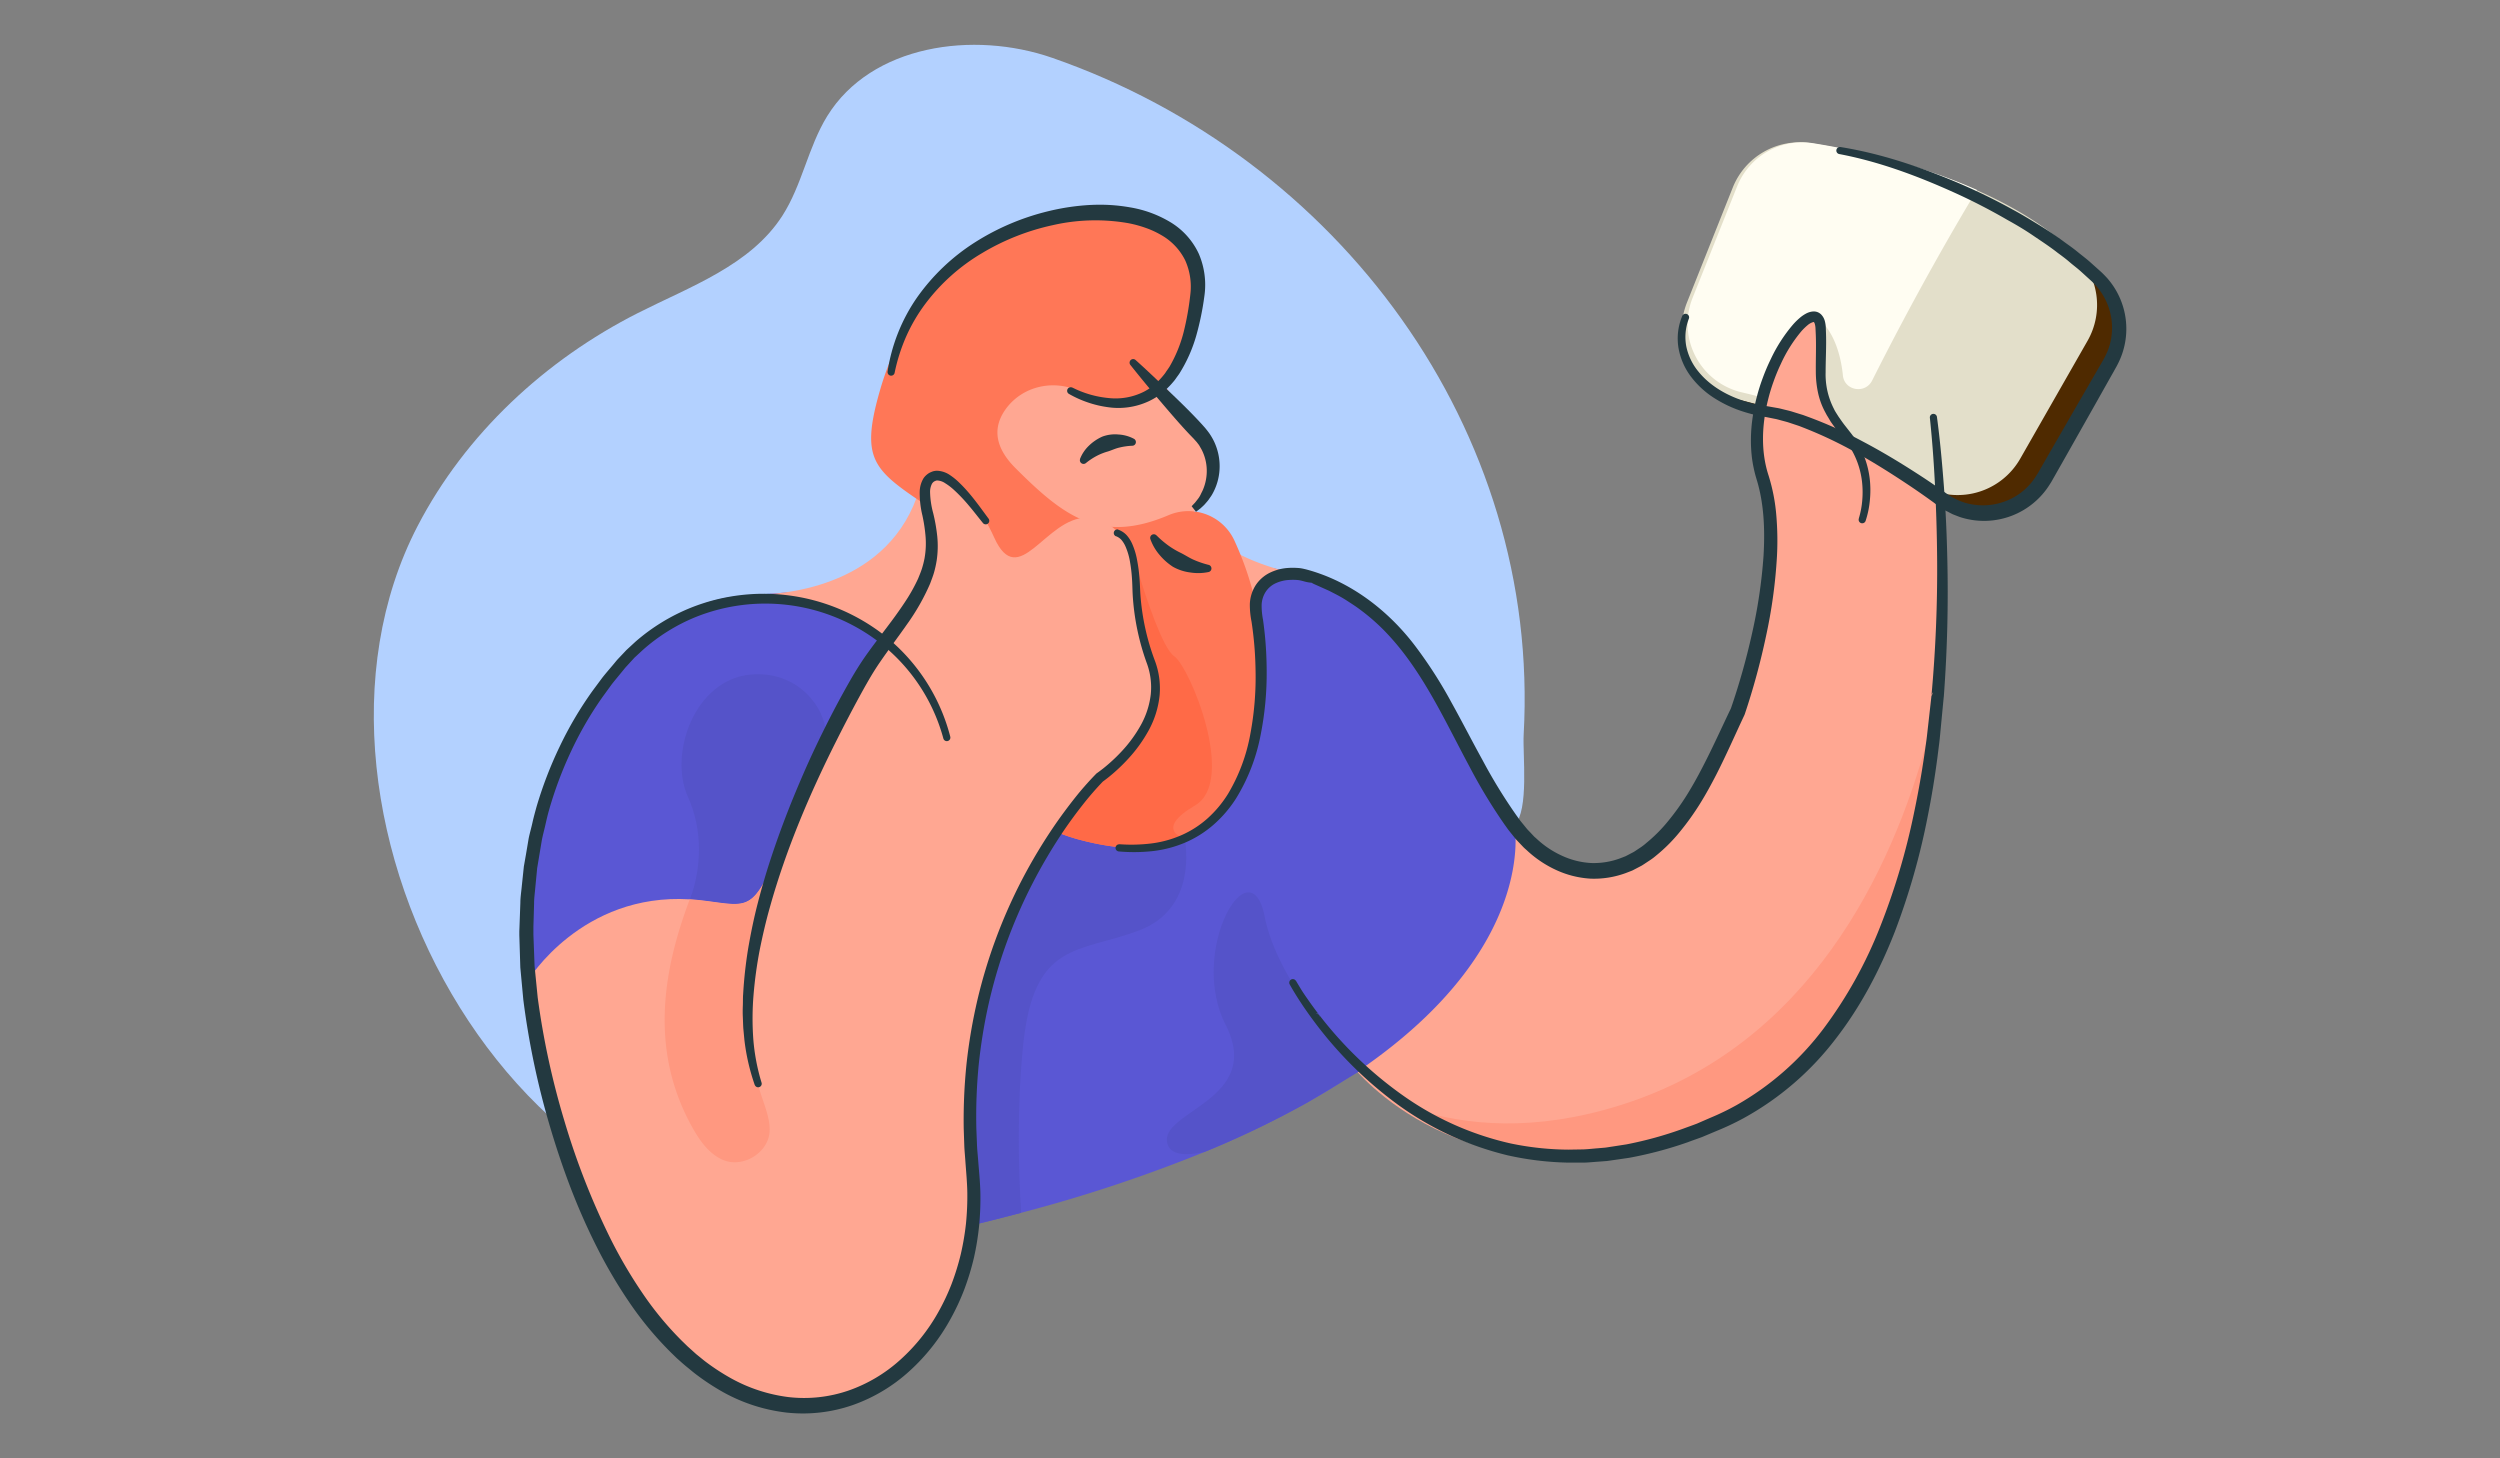 <svg id="Layer_1" data-name="Layer 1" xmlns="http://www.w3.org/2000/svg" viewBox="0 0 960 560"><rect x="0" y="0" width="960" height="560" fill="#808080" stroke="none"/><defs><style>.cls-1{fill:#4f2a00;}.cls-2{fill:#e3dfca;}.cls-3{fill:#fffdf2;}.cls-4{fill:#ffa792;}.cls-5{fill:#ff9880;}.cls-6{fill:#b3d1ff;}.cls-7{fill:#5a57d4;}.cls-8{fill:#5553c9;}.cls-9{fill:#ff7757;}.cls-10{fill:#ff6a47;}.cls-11{fill:#233940;}</style></defs><title>man, people, person, avatar, read</title><path class="cls-1" d="M707,65.71c26.49,4.31,71.26,15.09,98.39,40.86a26.94,26.94,0,0,1,4.86,32.89l-25.17,44.08A26.9,26.9,0,0,1,746,192c-15.43-11.17-38.06-24.13-66.12-30.51a27,27,0,0,1-19.21-36.26L677.8,82.3A26.87,26.87,0,0,1,707,65.71Z"/><path class="cls-2" d="M801.65,130.82l-25.89,45.33a27.67,27.67,0,0,1-40.25,8.7A200.26,200.26,0,0,0,709,168.61a178.45,178.45,0,0,0-41.45-15.14,27.72,27.72,0,0,1-19.76-37.29L665.39,72A27.63,27.63,0,0,1,695.46,55c17.16,2.8,41.8,8.23,64.65,18.5,13.41,6,26.22,13.73,36.54,23.53A27.71,27.71,0,0,1,801.65,130.82Z"/><path class="cls-3" d="M759.15,72.94c-7.64,12.66-23.16,39.17-40.26,73.2-2.64,5.24-10.56,3.91-11.22-1.92l0-.18c-2-18.5-11-22.75-11-22.75s-.21.23-.31.34c1.59-.08,2.65,1.25,2.82,4.32.93,17.19-3,24.48,7.69,38.22a172.59,172.59,0,0,0-37.74-13.44,27,27,0,0,1-19.21-36.26l17.15-42.93A26.87,26.87,0,0,1,696.29,55C713,57.67,736.93,63,759.15,72.94Z"/><path class="cls-4" d="M744.4,188.54S765.29,400,644.65,437.79c-82.67,25.92-125-28-125-28s69.5-42.75,59.5-97.5c0,0,31.33,54.75,74.5-10,0,0,29.65-54,26.25-98s-10.2-30.82-2.5-51,9.31-30.45,19.25-32c0,0,4.68,6.8,3.25,26.5,0,0,3,12.24,11.5,22C716.48,175.61,744.4,188.54,744.4,188.54Z"/><path class="cls-5" d="M742.3,284c-7.32,58.95-28,121.8-80.38,146-51.71,23.92-91.48,13.45-119.06-4.24,20,6.51,46.45,8.95,79.29-1.35C695,401.64,726.57,334,740.12,284Z"/><path class="cls-6" d="M581.57,317c5.66-6.05,3.09-27.19,3.52-34.94,6.53-117.14-71.23-221.66-181-259.84-30.39-10.57-69.54-5-86.43,22.36-7.37,11.95-9.66,26.52-17.27,38.32-12.23,19-35.31,27.11-55.47,37.32-35.55,18-66.18,46.4-84.55,81.76-58,111.71,41.87,292.87,177.79,265C464.42,441.19,580.22,318.44,581.57,317Z"/><path class="cls-7" d="M522.36,410.75q-3.48,2.4-7.23,4.78Q509,419.48,502,423.38a363.62,363.62,0,0,1-39.33,18.91,568.18,568.18,0,0,1-70.54,23.42q-9,2.4-18.6,4.71-14.44,3.47-27.35,5.45C151.62,506.13,212.15,297,212.15,297s26-64,71-68c26.61-2.36,96.2-6.47,148.65-9.44l5.16-.29,33.87-1.89c34.7-1.91,67.55,17,82.34,48.45.33.72.66,1.44,1,2.17,18,41,27.41,49,27.41,49S590.72,363.78,522.36,410.75Z"/><path class="cls-4" d="M498.63,220.67c-9.62-1-18.08,3.91-16.16,15.48a136.78,136.78,0,0,1,1.65,15.56l-29.72-8.17s5.6-54.66,10.75-40.75C468.65,212.25,487.15,218,498.63,220.67Z"/><path class="cls-8" d="M522.65,411l-7.52,4.49L502,423.38a363.62,363.62,0,0,1-39.33,18.91c-7.09,1.58-13.64,1.52-14.52-3.75-2-12,37-16.5,22.5-45s9.5-69.5,15-41.5c5.19,26.42,33.53,55.52,36.71,58.71Z"/><path class="cls-4" d="M507.9,222.54l-.45.56c-.67-.28-1.36-.55-2.05-.81l-1.14-.41C506.52,222.33,507.9,222.54,507.9,222.54Z"/><path class="cls-4" d="M292,228.92c-.38,0-.34-.61,0-.62,12.45-.36,52.81-4.63,62.08-44.25,11-47,79-55,79-55l32,43s0,25-13,29-91,74-91,74S345.9,232,292,228.92Z"/><path class="cls-8" d="M437.4,357.29c-23.25,8.75-40.42,3.92-44.5,44-2.52,24.78-1.73,49.31-.77,64.42q-9,2.4-18.6,4.71-14.44,3.47-27.35,5.45L359.4,331.29,383,294.94c3.94,12.33,12.67,22.38,30.94,27.35,17.71,4.82,31,4.14,41-.08C455.37,324.45,459.58,348.94,437.4,357.29Z"/><path class="cls-9" d="M484.4,251.79c.06,24.92-3.65,59.5-29.46,70.42-10,4.22-23.33,4.9-41,.08-18.27-5-27-15-30.94-27.35-9.75-30.49,9.78-74.95-13.06-91.15-32.08-22.75-41.25-21.92-32-54S372.65,83,409.9,83s59.08,9.5,44.5,50.75c-9.53,26.95-27.63,22.95-39,16.94-9.92-5.22-22.37-2.81-29.06,6.2-4.42,6-5.54,13.73,3.59,22.86,18.62,18.62,32.6,29.24,58.81,18.07A19.45,19.45,0,0,1,474,207.55C479.15,218.75,484.36,234.36,484.4,251.79Z"/><path class="cls-10" d="M458.9,309.29c-16.08,9.42-4,12.75-4,12.75s0,.06,0,.17c-10,4.22-23.33,4.9-41,.08-18.27-5-27-15-30.94-27.35L431.8,219.6l3.6-5.56s.58,2.08,1.56,5.27C439.91,229,446.44,249,450.9,252,456.82,256,475,299.87,458.9,309.29Z"/><path class="cls-4" d="M430.4,290.54c-18.21,10.27-46.86,61.14-52.63,96.12s-6.37,32.25-4.24,83.76-61,86.85-93.63,63.62-66.12-61.2-77-157.75c0,0,20.4-33.49,62-30.94,1.34.08,2.7.2,4.09.36,20.93,2.41,20,6.6,35.68-33.17,3.26-8.26,7.28-17.35,12-26.65,8.7-17.32,19.69-35.4,32.29-50.35,0,0,13.73-18.74,5.75-47.25l4.1-5.55s13.43,2.42,22.9,23.55,19.75-7.75,35.75-7.5c5.45.09,18.75,4.92,18,25-.6,16,6.61,30.68,6.61,30.68S448.61,280.27,430.4,290.54Z"/><path class="cls-11" d="M497.66,376.63c.63,1.1,1.33,2.24,2,3.34s1.44,2.21,2.19,3.29q2.25,3.26,4.67,6.4l.31.88a1.49,1.49,0,0,0-.1-.49,1.52,1.52,0,0,0-1.42-1l1.21.61a149.08,149.08,0,0,0,32.6,31.27,115.38,115.38,0,0,0,40.9,18.14,111.34,111.34,0,0,0,22.27,2.39l5.61-.09c1.87-.06,3.73-.29,5.59-.43l2.8-.24c.93-.1,1.85-.28,2.78-.41l5.55-.86a144.75,144.75,0,0,0,21.67-6c1.76-.65,3.54-1.27,5.29-1.94l5.18-2.25a96.62,96.62,0,0,0,10.08-4.88,109.11,109.11,0,0,0,33.33-29.27A166.81,166.81,0,0,0,722,355.82a261.47,261.47,0,0,0,12.94-43.45q2.35-11.13,4-22.42l.8-5.64c.26-1.89.43-3.78.66-5.67l1.27-11.34.68-1.47a2.31,2.31,0,0,0-.68,1.63v-.2a531.56,531.56,0,0,0,2.18-53.4c-.07-8.92-.35-17.83-.78-26.75s-1.07-17.83-2-26.66v0a1.37,1.37,0,0,1,2.72-.33c1.2,8.94,2,17.85,2.68,26.81s1.07,17.92,1.28,26.89a535.83,535.83,0,0,1-1.34,53.86v-.2a2.47,2.47,0,0,1-.7,1.69l.68-1.47-1.1,11.48c-.19,1.91-.34,3.83-.57,5.74l-.72,5.73c-1,7.63-2.23,15.24-3.75,22.8A267.11,267.11,0,0,1,727.53,358c-5.66,14.42-12.93,28.38-22.52,40.77a112.81,112.81,0,0,1-35.39,30.57,102,102,0,0,1-10.6,5l-5.37,2.26c-1.82.68-3.67,1.3-5.5,2a150.13,150.13,0,0,1-22.55,6l-5.79.84c-1,.13-1.93.3-2.9.4l-2.92.22c-1.95.12-3.89.35-5.85.39l-5.86,0A115.94,115.94,0,0,1,579,443.66a119.71,119.71,0,0,1-42.18-19.45,151.66,151.66,0,0,1-32.74-32.68l1.21.61a1.54,1.54,0,0,1-1.43-1,1.51,1.51,0,0,1-.1-.5l.31.88q-2.4-3.25-4.63-6.63-1.11-1.69-2.17-3.42c-.71-1.16-1.39-2.3-2.06-3.53a1.37,1.37,0,0,1,2.39-1.33Z"/><path class="cls-8" d="M316.61,285.89c-4.68,9.3-8.7,18.39-12,26.65C289,352.31,289.9,348.12,269,345.71c-1.39-.16-2.75-.28-4.09-.36,4.61-12.07,4.94-26.84-.73-39.31-7.5-16.5,2.5-45,24-47C308.82,257.12,319.78,276,316.61,285.89Z"/><path class="cls-5" d="M316.44,286.27c-2.92,12.68-10.62,24.84-15.34,37-5.31,13.68-9.68,27.78-11.8,42.33a142.52,142.52,0,0,0,1.83,50.78c1.42,6.52,6.07,14.67,3.81,21.06-2.37,6.73-10.7,10.75-17.25,8-5.25-2.22-8.81-7.16-11.61-12.12-16.13-28.6-12.35-58.56-1.2-88,1.34.08,2.7.2,4.09.36,20.93,2.41,20,6.6,35.68-33.17C308.18,303.62,312.09,294.82,316.44,286.27Z"/><path class="cls-11" d="M429.35,203.38a8.13,8.13,0,0,1,3.32,2.17,13.13,13.13,0,0,1,2,3.08,27.66,27.66,0,0,1,2,6.58,60.28,60.28,0,0,1,.88,6.66c.19,2.22.23,4.46.37,6.57a90.14,90.14,0,0,0,5.48,25.08,30.19,30.19,0,0,1,1.88,13.61,35.42,35.42,0,0,1-4.06,13.1,54.78,54.78,0,0,1-7.86,11q-2.27,2.5-4.78,4.75a59,59,0,0,1-5.29,4.29l.27-.22a118.51,118.51,0,0,0-7.87,9.09q-3.75,4.76-7.17,9.78A199.74,199.74,0,0,0,396.2,339.8a195.07,195.07,0,0,0-16.52,45.5,202.19,202.19,0,0,0-3.89,23.92,206.09,206.09,0,0,0-.87,24.21l.24,6.06c.07,2,.3,4,.45,6,.3,4,.75,8.23.85,12.4A111.32,111.32,0,0,1,376,470.5a104.15,104.15,0,0,1-2,12.43A99.6,99.6,0,0,1,370.34,495,88,88,0,0,1,365,506.49a76.72,76.72,0,0,1-15.66,19.91,63.71,63.71,0,0,1-21.85,13.13,58.26,58.26,0,0,1-25.45,2.9,65.57,65.57,0,0,1-24.31-7.82,91,91,0,0,1-10.64-7c-.84-.64-1.65-1.32-2.47-2l-1.23-1-1.18-1-2.36-2.1-2.26-2.2a129.57,129.57,0,0,1-16-19.32A186.63,186.63,0,0,1,229,478.51c-3.73-7.41-7.05-15-10-22.71s-5.55-15.56-7.89-23.47a308.57,308.57,0,0,1-10.16-48.46l-1.15-12.36-.38-12.42c0-.52,0-1,0-1.55l.06-1.55.11-3.11.23-6.22c0-2.08.34-4.13.53-6.2l.65-6.19.16-1.55.27-1.53.54-3.07L203,322c.4-2,1-4,1.45-6.06s1-4,1.54-6a153.53,153.53,0,0,1,8.93-23.26,140.84,140.84,0,0,1,12.66-21.45l3.71-5c1.29-1.63,2.65-3.2,4-4.8.68-.79,1.3-1.61,2-2.37l2.17-2.29,1.08-1.15,1.16-1.07,2.32-2.14a75,75,0,0,1,21.44-13.11,75.4,75.4,0,0,1,71.83,8.94,72.75,72.75,0,0,1,27.61,40.63v0a1.37,1.37,0,0,1-2.65.71,69.67,69.67,0,0,0-26.93-38.64A71.83,71.83,0,0,0,267,237a70.83,70.83,0,0,0-20.12,12.55l-2.17,2-1.08,1-1,1.09-2,2.18c-.68.72-1.29,1.54-1.94,2.31-1.27,1.57-2.58,3.1-3.81,4.69l-3.55,4.88a136.23,136.23,0,0,0-12.07,20.87,148.7,148.7,0,0,0-8.45,22.58c-.55,1.93-1,3.91-1.44,5.86s-1,3.9-1.35,5.88l-1,6-.5,3-.25,1.49-.14,1.5-.58,6c-.16,2-.47,4-.46,6l-.17,6-.09,3,0,1.51c0,.5,0,1,0,1.51l.45,12.1,1.2,12.07a303,303,0,0,0,10.27,47.44,283.54,283.54,0,0,0,17.69,45.16,180.69,180.69,0,0,0,12.2,20.8,123.61,123.61,0,0,0,15.24,18.45l2.14,2.08,2.22,2,1.11,1,1.15.93c.77.62,1.53,1.26,2.31,1.86a85,85,0,0,0,9.88,6.46,61.06,61.06,0,0,0,22.08,7.23,52.43,52.43,0,0,0,22.93-2.46,58.07,58.07,0,0,0,20-11.86,71.24,71.24,0,0,0,14.66-18.4,82.61,82.61,0,0,0,5.06-10.74,94.36,94.36,0,0,0,3.51-11.38,99,99,0,0,0,2-11.76,106.19,106.19,0,0,0,.52-11.94c-.07-4-.45-7.9-.75-12.09-.13-2.07-.36-4.12-.42-6.19l-.21-6.21a210.87,210.87,0,0,1,1.06-24.8,206.89,206.89,0,0,1,4.15-24.47,199.51,199.51,0,0,1,17.2-46.42,203.9,203.9,0,0,1,12.78-21.24q3.54-5.1,7.41-10a118.23,118.23,0,0,1,8.27-9.4,1.67,1.67,0,0,1,.22-.19l0,0a55.78,55.78,0,0,0,4.93-3.91q2.39-2.1,4.56-4.43a51.09,51.09,0,0,0,7.44-10.17,31.87,31.87,0,0,0,3.8-11.73,26.73,26.73,0,0,0-1.56-12.14,93.32,93.32,0,0,1-5.37-26c-.12-2.25-.13-4.38-.29-6.52a57.44,57.44,0,0,0-.76-6.34,24.93,24.93,0,0,0-1.75-5.92,10.41,10.41,0,0,0-1.51-2.43,5.42,5.42,0,0,0-2.07-1.42l-.08,0a1.37,1.37,0,0,1,.89-2.58Z"/><path class="cls-11" d="M289.86,416.74a81.19,81.19,0,0,1-4-17.31l-.42-4.42c-.1-1.48-.12-3-.19-4.43s-.06-3,0-4.43,0-3,.12-4.43a167.3,167.3,0,0,1,1.94-17.57c1-5.79,2.18-11.56,3.65-17.25s3.1-11.33,4.93-16.9,3.8-11.09,5.9-16.56,4.35-10.88,6.68-16.25,4.81-10.68,7.4-15.92,5.28-10.45,8.12-15.57c1.43-2.56,2.85-5.12,4.38-7.64s3.21-5.09,4.94-7.47c3.45-4.81,7.08-9.35,10.45-14,1.67-2.32,3.3-4.66,4.78-7a65.25,65.25,0,0,0,4-7.37c.51-1.27,1.06-2.55,1.47-3.83a35,35,0,0,0,1-3.93,32.65,32.65,0,0,0,.43-8.12,61.45,61.45,0,0,0-1.22-8.33,37.05,37.05,0,0,1-1.06-9.15,10.5,10.5,0,0,1,1.42-5.12,6.28,6.28,0,0,1,1-1.19,7.73,7.73,0,0,1,1.24-.94,12.26,12.26,0,0,1,1.39-.6,5.85,5.85,0,0,1,1.59-.24,9.36,9.36,0,0,1,5.07,1.72,24.28,24.28,0,0,1,3.64,3c4.35,4.21,7.73,9.13,11.13,13.71l0,0a1.37,1.37,0,0,1-2.16,1.68c-1.9-2.33-3.61-4.59-5.48-6.78a61,61,0,0,0-5.85-6.13,21.83,21.83,0,0,0-3.21-2.42,5.91,5.91,0,0,0-3.06-1.05,2.07,2.07,0,0,0-.56.1c-.19.11-.42.18-.6.28a2.74,2.74,0,0,0-.86.91,6.83,6.83,0,0,0-.71,3.22,33.54,33.54,0,0,0,1.21,8.09,65.75,65.75,0,0,1,1.55,8.88,37.26,37.26,0,0,1-.23,9.27,39.74,39.74,0,0,1-1,4.55c-.43,1.5-1,2.92-1.53,4.35a83.8,83.8,0,0,1-8.88,15.61c-3.37,4.84-6.9,9.47-10.13,14.17-1.64,2.36-3.11,4.72-4.53,7.17s-2.83,5-4.21,7.54q-4.11,7.62-8,15.36C311,304.62,301.9,326,295.7,348.16c-1.58,5.54-2.87,11.14-4,16.77a163.13,163.13,0,0,0-2.33,17,110,110,0,0,0-.1,17.13,78.19,78.19,0,0,0,3.19,16.75v0a1.37,1.37,0,0,1-2.59.87Z"/><path class="cls-11" d="M429.77,324.18a63.21,63.21,0,0,0,12.3-.29,41.83,41.83,0,0,0,11.71-3.23,38,38,0,0,0,10.11-6.57,43.36,43.36,0,0,0,7.72-9.33,68.4,68.4,0,0,0,8.52-22.91,118,118,0,0,0,2-24.68c-.07-4.14-.31-8.29-.76-12.4-.22-2.06-.48-4.11-.8-6.16a32.37,32.37,0,0,1-.63-6.73,14.58,14.58,0,0,1,2.18-7.06,13.76,13.76,0,0,1,5.61-4.94,18.76,18.76,0,0,1,6.93-1.79,24.66,24.66,0,0,1,3.49,0,12.14,12.14,0,0,1,1.85.21c.61.12,1.16.26,1.67.38,16.89,4.53,31.45,15.74,41.81,29.44a170.88,170.88,0,0,1,13.84,21.56c4.12,7.41,7.95,14.92,12,22.25a200.82,200.82,0,0,0,13,21.19c.61.82,1.2,1.69,1.83,2.47l1.89,2.32c.61.79,1.35,1.45,2,2.18l1,1.07c.35.35.74.65,1.1,1a36.26,36.26,0,0,0,9.7,6.46A30.48,30.48,0,0,0,611,331.4a29.12,29.12,0,0,0,11.18-1.82l1.34-.52.67-.26c.22-.1.43-.22.64-.33l2.56-1.34c.82-.52,1.62-1.08,2.43-1.61a19.3,19.3,0,0,0,2.33-1.78,58,58,0,0,0,8.46-8.5,94.81,94.81,0,0,0,7.12-9.91c2.17-3.48,4.17-7.09,6.07-10.78,3.83-7.36,7.25-15,10.93-22.65l-.11.27a263.46,263.46,0,0,0,8.18-29,195.69,195.69,0,0,0,4.4-29.77c.57-9.94.22-20-2.67-29.35a50.22,50.22,0,0,1-1.73-7.85,54.44,54.44,0,0,1-.44-8,60.67,60.67,0,0,1,.65-7.9,67.37,67.37,0,0,1,1.56-7.73,73.45,73.45,0,0,1,2.35-7.49,75.14,75.14,0,0,1,3.08-7.22,58.73,58.73,0,0,1,8.57-13.29,25.56,25.56,0,0,1,3-2.88,13.53,13.53,0,0,1,1.9-1.25,6.79,6.79,0,0,1,2.58-.82,4.16,4.16,0,0,1,1.73.18,4.09,4.09,0,0,1,1.58,1,5.66,5.66,0,0,1,1.39,2.55,11.19,11.19,0,0,1,.35,2.28l.07,2c.2,5.18-.13,10.36-.13,15.32a28.83,28.83,0,0,0,3.12,13.93l.4.81.47.78L706,160c.71,1,1.38,2,2.14,3l2.35,3a37.26,37.26,0,0,1,2.33,3.25,35.07,35.07,0,0,1,5.2,15,38.48,38.48,0,0,1,0,7.93,35.1,35.1,0,0,1-1.62,7.82,1.37,1.37,0,0,1-2.61-.85l0-.09a32.69,32.69,0,0,0,1.33-7.14,35.51,35.51,0,0,0-.15-7.32,31.91,31.91,0,0,0-5-13.55,34,34,0,0,0-2.17-2.92l-2.45-3c-.82-1-1.57-2.11-2.34-3.18L702,160.24l-.53-.85-.47-.89a28.29,28.29,0,0,1-2.85-7.57,38.77,38.77,0,0,1-.87-7.94c-.06-5.22.2-10.23-.05-15.22l-.09-1.85a7.32,7.32,0,0,0-.24-1.48,1.88,1.88,0,0,0-.38-.78c-.08,0,.08,0-.17,0a5.8,5.8,0,0,0-2.28,1.25,21.66,21.66,0,0,0-2.46,2.43,54.76,54.76,0,0,0-7.77,12.41,70.88,70.88,0,0,0-2.83,6.86,69,69,0,0,0-2.13,7.1c-2.35,9.55-2.76,19.7.24,28.86a69.85,69.85,0,0,1,3,15.51,114.59,114.59,0,0,1,.23,15.61,196,196,0,0,1-4.21,30.65,268.51,268.51,0,0,1-8.12,29.81,2.1,2.1,0,0,1-.09.22l0,.05c-3.57,7.56-6.93,15.3-10.81,22.91-1.95,3.8-4,7.56-6.28,11.23a100.87,100.87,0,0,1-7.56,10.59,61.94,61.94,0,0,1-9.3,9.37,23.84,23.84,0,0,1-2.69,2c-.95.62-1.88,1.26-2.84,1.86l-3,1.57c-.25.13-.5.27-.76.38l-.8.31-1.61.62a35.19,35.19,0,0,1-13.57,2.14,36.49,36.49,0,0,1-13.26-3.37,42.09,42.09,0,0,1-11.17-7.54c-.41-.38-.85-.73-1.24-1.13l-1.15-1.21c-.75-.82-1.58-1.58-2.25-2.46l-2.08-2.59c-.69-.87-1.27-1.75-1.91-2.62a206.36,206.36,0,0,1-13.25-21.88c-8-14.89-15.05-30.17-25-43.3a97.4,97.4,0,0,0-8-9.3,78.27,78.27,0,0,0-9.25-8c-1.62-1.23-3.35-2.31-5.05-3.42s-3.51-2.07-5.34-3l-1.36-.7-1.4-.63-2.79-1.25-1.39-.62-.17-.08-.18-.08-.27-.13a5.29,5.29,0,0,1-.58-.36c-.1-.07-.16-.11-.08-.06a1.44,1.44,0,0,0,.27.1l.27.05a.81.81,0,0,0,.19,0,15.13,15.13,0,0,1-3.69-.62c-.51-.13-1-.26-1.4-.34a7.71,7.71,0,0,0-1.28-.16,19.94,19.94,0,0,0-2.81,0,14.12,14.12,0,0,0-5.24,1.27A9.13,9.13,0,0,0,486,227.3a10,10,0,0,0-1.53,4.86A28.54,28.54,0,0,0,485,238c.3,2.12.55,4.24.76,6.37.41,4.26.61,8.52.64,12.79A121.23,121.23,0,0,1,484,282.64a72.06,72.06,0,0,1-9.38,24,46.78,46.78,0,0,1-8.48,9.93,41.28,41.28,0,0,1-11.08,7,44.87,44.87,0,0,1-12.59,3.27,66,66,0,0,1-12.9.11,1.37,1.37,0,0,1,.2-2.73Z"/><path class="cls-11" d="M340.81,142.81a67.63,67.63,0,0,1,11.3-28.52A79.15,79.15,0,0,1,374.48,93a93.33,93.33,0,0,1,28.49-12,88,88,0,0,1,15.41-2.28c2.61-.13,5.23-.15,7.85,0a68,68,0,0,1,7.86.93,44,44,0,0,1,15.12,5.53A27.83,27.83,0,0,1,460.36,97.5a30.24,30.24,0,0,1,2.11,16.29A107.55,107.55,0,0,1,459.33,129a56.35,56.35,0,0,1-6.4,14.37c-.35.56-.78,1.09-1.16,1.64s-.76,1.1-1.22,1.6a29.85,29.85,0,0,1-2.79,2.94,28.49,28.49,0,0,1-3.17,2.57,26.65,26.65,0,0,1-3.56,2,27.6,27.6,0,0,1-15.78,2.21,39.85,39.85,0,0,1-7.64-1.84,40.7,40.7,0,0,1-7.15-3.24,1.37,1.37,0,0,1,1.3-2.41l.08,0a38.6,38.6,0,0,0,13.79,4,24.24,24.24,0,0,0,13.61-2.41,22.56,22.56,0,0,0,2.93-1.81,24.29,24.29,0,0,0,2.6-2.28,27.21,27.21,0,0,0,2.31-2.61c.39-.43.68-1,1-1.43s.69-1,1-1.46a51.69,51.69,0,0,0,5.43-13.28,107.3,107.3,0,0,0,2.57-14.44,24.65,24.65,0,0,0-2-13.22,22.77,22.77,0,0,0-9-9.54,34.26,34.26,0,0,0-6.27-2.9A44.75,44.75,0,0,0,433,85.65a73.47,73.47,0,0,0-28.78.82,89.74,89.74,0,0,0-27.13,10.74,74.71,74.71,0,0,0-21.72,19.4,64.67,64.67,0,0,0-7.41,12.63,69,69,0,0,0-4.44,14h0a1.37,1.37,0,0,1-2.69-.47Z"/><path class="cls-11" d="M444.07,205.56a37.64,37.64,0,0,0,4.52,3.88,31.78,31.78,0,0,0,4.91,2.91c1.67.84,3.25,1.91,5,2.66a35.72,35.72,0,0,0,5.64,1.91h0a1.41,1.41,0,0,1,0,2.73,19.43,19.43,0,0,1-7,.19,18.24,18.24,0,0,1-6.72-2.19A23.24,23.24,0,0,1,445.2,213a19.05,19.05,0,0,1-3.46-6,1.4,1.4,0,0,1,2.31-1.44Z"/><path class="cls-11" d="M414.71,176.28a14.21,14.21,0,0,1,3.41-5.11,17.71,17.71,0,0,1,5.19-3.52,14,14,0,0,1,6.23-.8,14.29,14.29,0,0,1,5.93,1.67,1.42,1.42,0,0,1-.62,2.65h-.07a24.84,24.84,0,0,0-4.91.69c-1.56.35-3,1.06-4.42,1.5a22.37,22.37,0,0,0-4.36,1.73,25.22,25.22,0,0,0-4.13,2.75l0,0a1.41,1.41,0,0,1-2.2-1.59Z"/><path class="cls-11" d="M706.62,56.44c15.63,2.5,30.61,7.6,45.1,13.71a233.1,233.1,0,0,1,21.22,10.36c3.47,1.86,6.84,3.93,10.22,6s6.65,4.26,9.83,6.63c1.61,1.15,3.23,2.29,4.76,3.55s3.13,2.44,4.63,3.75l4.47,4c.74.69,1.51,1.49,2.23,2.27a29.47,29.47,0,0,1,4.14,33.1c-.49,1-1,1.82-1.45,2.67L810.34,145l-5.74,10.2-11.52,20.39-2.89,5.09-1.44,2.55c-.51.86-.9,1.66-1.53,2.6a29.75,29.75,0,0,1-33.89,12.94c-1-.28-2-.73-3-1.1s-1.94-1-2.91-1.43-1.82-1.15-2.73-1.73-1.59-1.14-2.39-1.72c-3.14-2.26-6.31-4.49-9.53-6.63-6.44-4.29-13-8.44-19.73-12.18a160.33,160.33,0,0,0-20.82-9.88l-1.34-.52-1.35-.45-2.71-.9c-.91-.29-1.83-.51-2.74-.76s-1.83-.53-2.75-.68l-2.77-.56-2.95-.54a58.91,58.91,0,0,1-5.87-1.52,47.17,47.17,0,0,1-11.07-5.06,34.38,34.38,0,0,1-9.13-8.2,25.54,25.54,0,0,1-5-11.3,22.35,22.35,0,0,1,1.45-12.28,1.37,1.37,0,0,1,2.55,1,19.42,19.42,0,0,0-1,10.71,22.27,22.27,0,0,0,4.71,9.72c4.66,5.72,11.49,9.48,18.65,11.58a54.91,54.91,0,0,0,5.49,1.29l2.82.46,3,.53c1,.15,2,.43,2.94.66s2,.47,2.92.75l2.86.89,1.43.44,1.4.51a164.91,164.91,0,0,1,21.66,9.72c7,3.69,13.74,7.74,20.35,12q5,3.2,9.79,6.59c.79.55,1.64,1.17,2.39,1.66s1.46,1,2.23,1.37,1.55.8,2.36,1.12,1.62.64,2.47.85A24.31,24.31,0,0,0,774.88,190a23.62,23.62,0,0,0,7.11-7.43c.47-.67,1-1.62,1.45-2.43l1.46-2.54,2.92-5.08,11.7-20.28,5.87-10.13,1.47-2.53c.49-.84,1-1.71,1.37-2.46a24.56,24.56,0,0,0,1.95-4.86,24.31,24.31,0,0,0-3.42-20.12,24.77,24.77,0,0,0-1.6-2.1c-.6-.66-1.17-1.28-1.85-1.93l-4.24-3.86c-1.42-1.28-3-2.44-4.42-3.67s-3-2.39-4.55-3.53c-3-2.36-6.27-4.47-9.45-6.64s-6.51-4.14-9.88-6A228.89,228.89,0,0,0,750.11,73.8C736,67.44,721.35,62,706.18,59.14h0a1.37,1.37,0,0,1,.47-2.69Z"/><path class="cls-11" d="M458.43,195.46c-1.69-2.15-.46-.6-.84-1.08h0l0,0,0,0,.09-.09.18-.19.35-.37.7-.74c.41-.54.84-1.05,1.24-1.59s.73-1.12,1-1.71.61-1.18.85-1.79a18.46,18.46,0,0,0,1.39-7.61,17.77,17.77,0,0,0-1.81-7.33c-.27-.57-.62-1.09-.91-1.64s-.73-1-1.09-1.52l-1.25-1.39-1.52-1.57c-4-4.22-7.8-8.71-11.6-13.17s-7.54-9-11.17-13.57a1.38,1.38,0,0,1,2-1.88c4.37,3.92,8.62,8,12.82,12s8.44,8.11,12.4,12.42l1.47,1.64c.53.65,1.06,1.3,1.56,2s.92,1.4,1.33,2.13.77,1.49,1.08,2.26a22.12,22.12,0,0,1,1.6,9.72,21.66,21.66,0,0,1-2.73,9.28c-.37.71-.88,1.35-1.31,2s-1,1.24-1.52,1.85-1.14,1.11-1.7,1.65l-.94.72-.47.35-.23.18-.12.09-.06,0,0,0h0C458.91,196,460.13,197.6,458.43,195.46Z"/></svg>